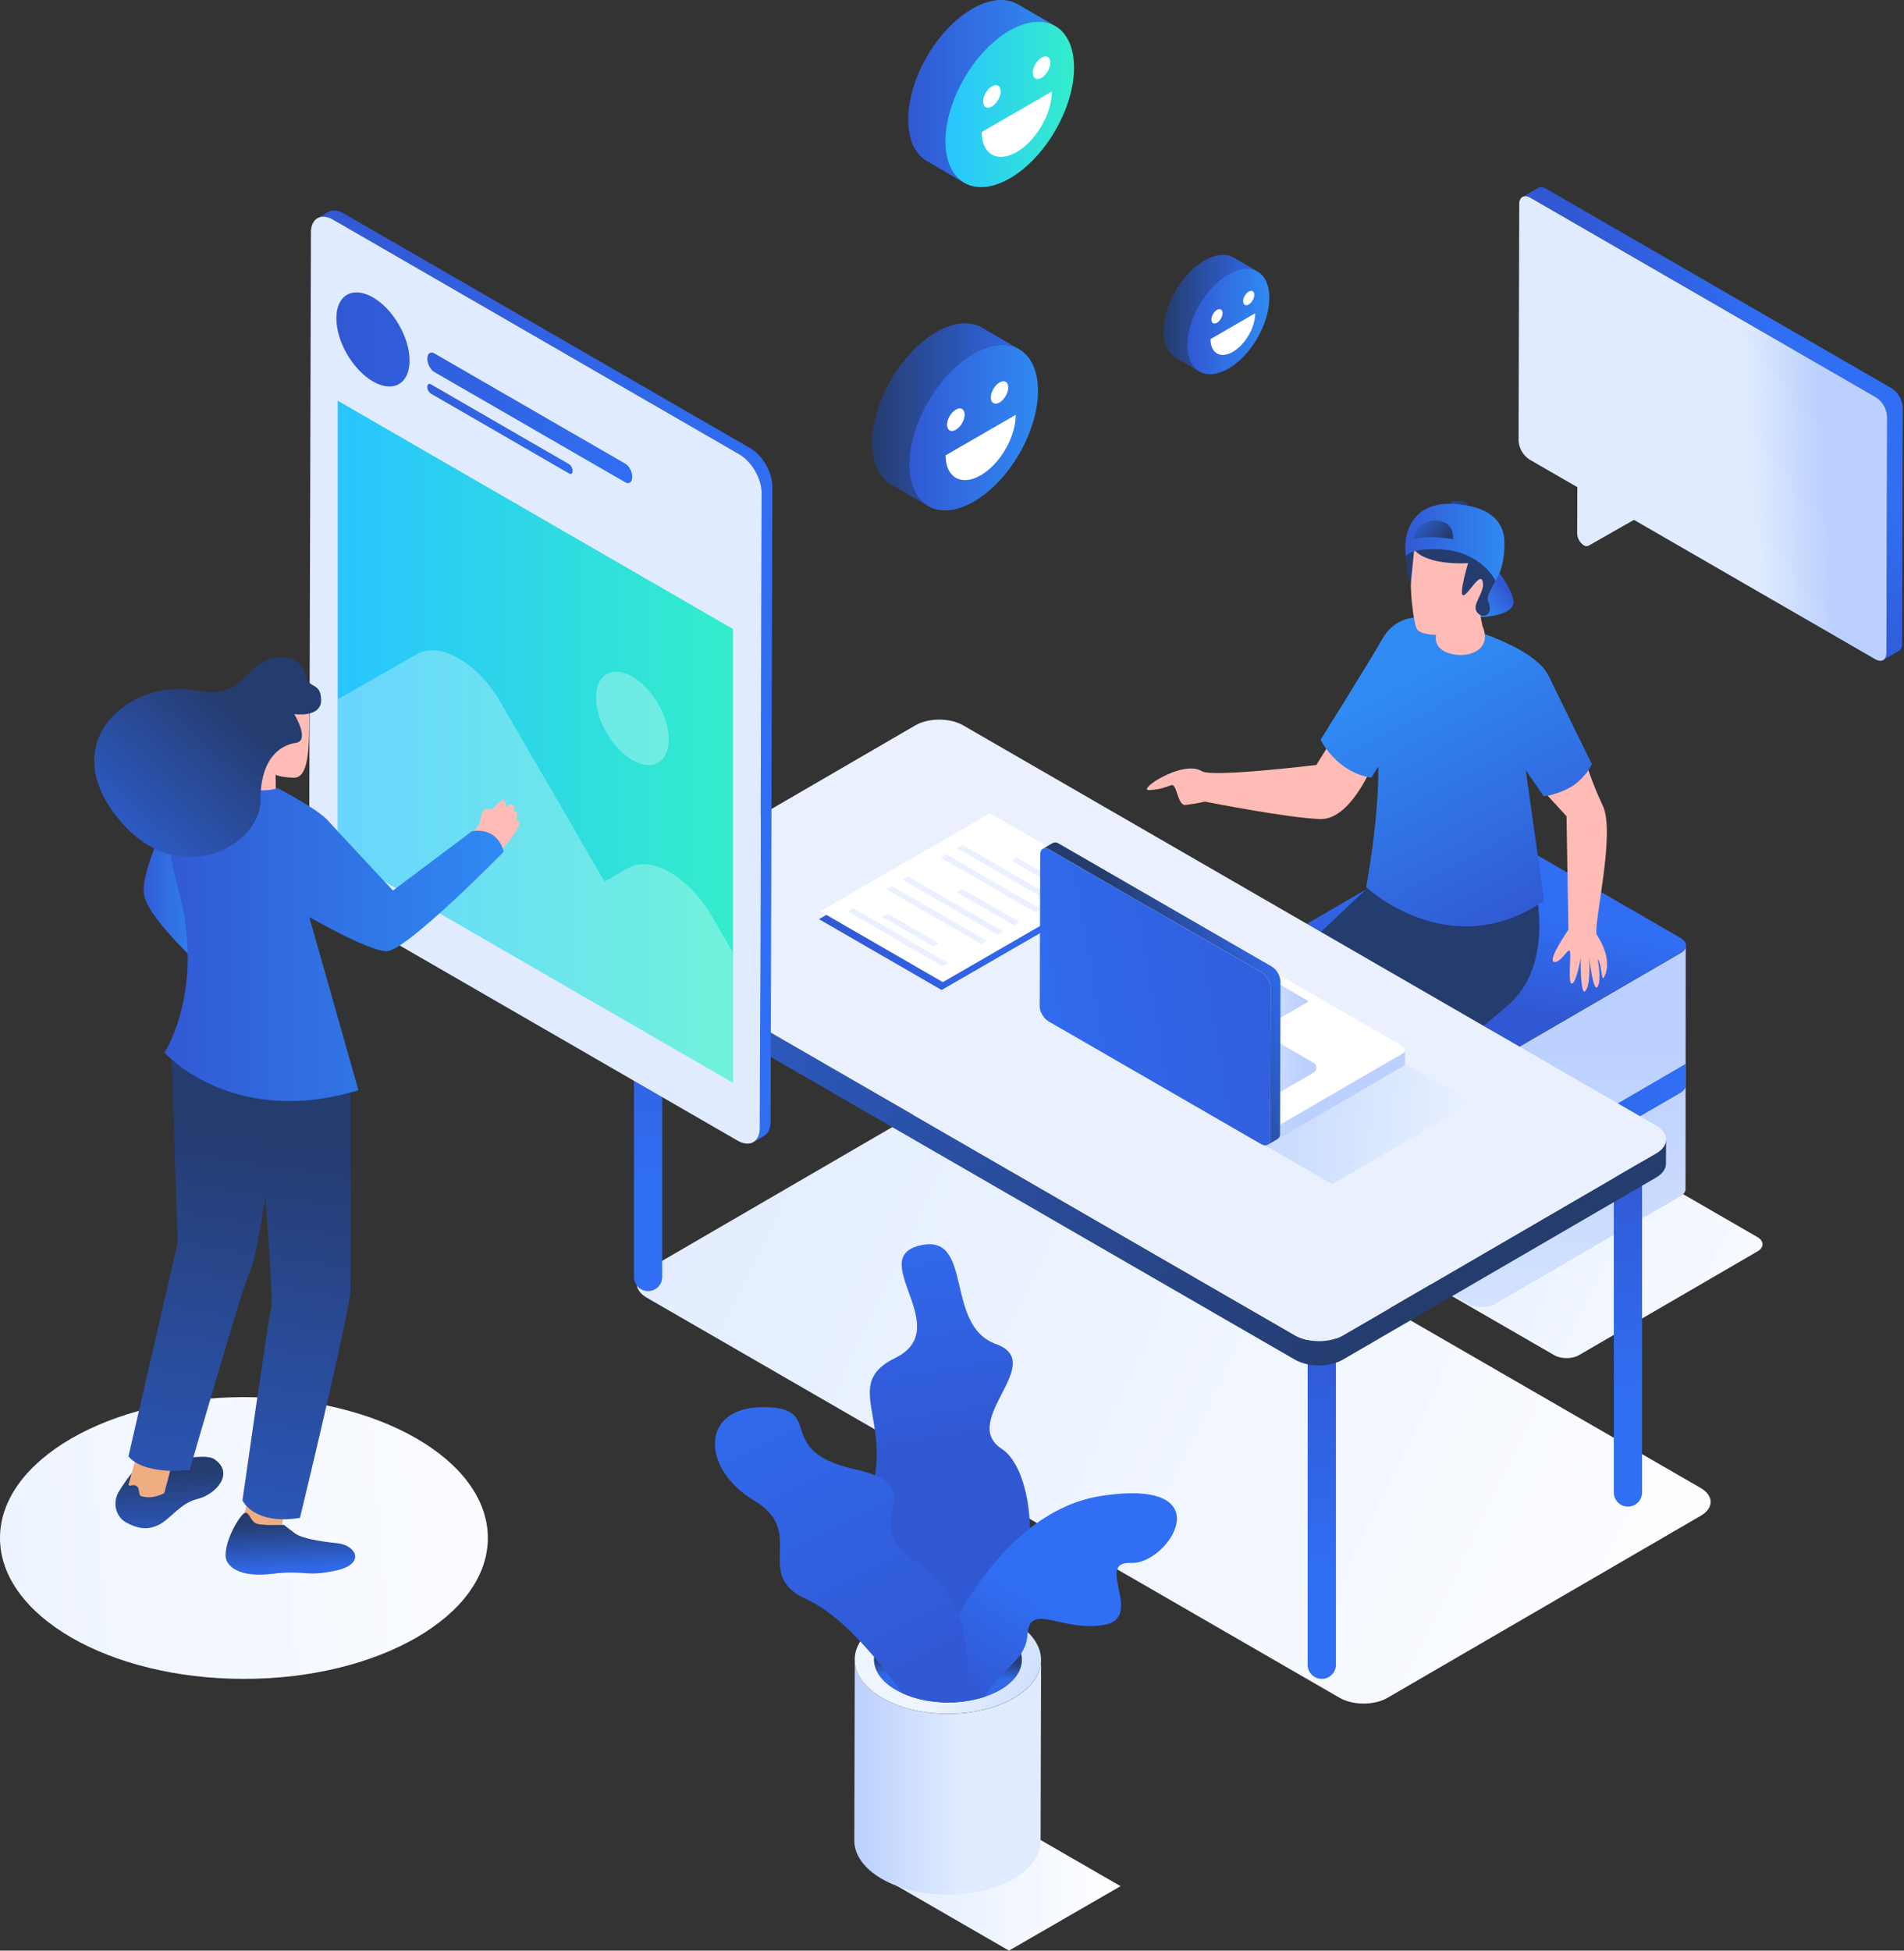 <?xml version="1.0" encoding="UTF-8"?>
<svg width="1239px" height="1269px" viewBox="0 0 1239 1269" version="1.1" xmlns="http://www.w3.org/2000/svg" xmlns:xlink="http://www.w3.org/1999/xlink">
    <rect x="0" y="0" width="1239" height="1269" fill="#333333" stroke="none"/>
    <!-- Generator: Sketch 60 (88103) - https://sketch.com -->
    <title>编组</title>
    <desc>Created with Sketch.</desc>
    <defs>
        <linearGradient x1="-18.305%" y1="29.097%" x2="135.418%" y2="76.139%" id="linearGradient-1">
            <stop stop-color="#E1ECFF" offset="0%"></stop>
            <stop stop-color="#FFFFFF" offset="100%"></stop>
        </linearGradient>
        <linearGradient x1="49.997%" y1="27.463%" x2="49.997%" y2="135.714%" id="linearGradient-2">
            <stop stop-color="#BBD0FE" offset="0%"></stop>
            <stop stop-color="#E0EBFF" offset="100%"></stop>
        </linearGradient>
        <linearGradient x1="-0.011%" y1="50.143%" x2="100.057%" y2="50.143%" id="linearGradient-3">
            <stop stop-color="#3158D3" offset="0%"></stop>
            <stop stop-color="#306EF3" offset="100%"></stop>
        </linearGradient>
        <linearGradient x1="41.975%" y1="69.526%" x2="56.782%" y2="33.5%" id="linearGradient-4">
            <stop stop-color="#3158D3" offset="0%"></stop>
            <stop stop-color="#306EF3" offset="100%"></stop>
        </linearGradient>
        <linearGradient x1="82.408%" y1="35.559%" x2="41.022%" y2="55.76%" id="linearGradient-5">
            <stop stop-color="#3158D3" offset="0%"></stop>
            <stop stop-color="#308AF3" offset="100%"></stop>
        </linearGradient>
        <linearGradient x1="53.778%" y1="27.107%" x2="-11.934%" y2="274.617%" id="linearGradient-6">
            <stop stop-color="#253C6F" offset="0%"></stop>
            <stop stop-color="#3068E8" offset="100%"></stop>
        </linearGradient>
        <linearGradient x1="9954.056%" y1="33.184%" x2="10070.067%" y2="268.179%" id="linearGradient-7">
            <stop stop-color="#253C6F" offset="0%"></stop>
            <stop stop-color="#3068E8" offset="100%"></stop>
        </linearGradient>
        <linearGradient x1="1449.477%" y1="42.335%" x2="1468.887%" y2="122.937%" id="linearGradient-8">
            <stop stop-color="#253C6F" offset="0%"></stop>
            <stop stop-color="#3068E8" offset="100%"></stop>
        </linearGradient>
        <linearGradient x1="67.015%" y1="92.791%" x2="35.595%" y2="17.216%" id="linearGradient-9">
            <stop stop-color="#3158D3" offset="0%"></stop>
            <stop stop-color="#308AF3" offset="100%"></stop>
        </linearGradient>
        <linearGradient x1="114.405%" y1="19.852%" x2="-174.938%" y2="155.308%" id="linearGradient-10">
            <stop stop-color="#253C6F" offset="0%"></stop>
            <stop stop-color="#3068E8" offset="100%"></stop>
        </linearGradient>
        <linearGradient x1="7125.167%" y1="51.345%" x2="7192.009%" y2="-23.658%" id="linearGradient-11">
            <stop stop-color="#253C6F" offset="0%"></stop>
            <stop stop-color="#3068E8" offset="100%"></stop>
        </linearGradient>
        <linearGradient x1="-0.004%" y1="49.992%" x2="100.015%" y2="49.992%" id="linearGradient-12">
            <stop stop-color="#3158D3" offset="0%"></stop>
            <stop stop-color="#308AF3" offset="100%"></stop>
        </linearGradient>
        <linearGradient x1="87.265%" y1="71.122%" x2="-25.587%" y2="22.678%" id="linearGradient-13">
            <stop stop-color="#253C6F" offset="0%"></stop>
            <stop stop-color="#3068E8" offset="100%"></stop>
        </linearGradient>
        <linearGradient x1="-6.413%" y1="34.337%" x2="109.186%" y2="66.432%" id="linearGradient-14">
            <stop stop-color="#E1ECFF" offset="0%"></stop>
            <stop stop-color="#FFFFFF" offset="100%"></stop>
        </linearGradient>
        <linearGradient x1="50.022%" y1="5.536%" x2="49.989%" y2="70.651%" id="linearGradient-15">
            <stop stop-color="#3158D3" offset="0%"></stop>
            <stop stop-color="#306EF3" offset="100%"></stop>
        </linearGradient>
        <linearGradient x1="50.022%" y1="5.536%" x2="49.989%" y2="70.645%" id="linearGradient-16">
            <stop stop-color="#3158D3" offset="0%"></stop>
            <stop stop-color="#306EF3" offset="100%"></stop>
        </linearGradient>
        <linearGradient x1="50.022%" y1="5.532%" x2="49.989%" y2="70.651%" id="linearGradient-17">
            <stop stop-color="#3158D3" offset="0%"></stop>
            <stop stop-color="#306EF3" offset="100%"></stop>
        </linearGradient>
        <linearGradient x1="50.022%" y1="5.532%" x2="49.989%" y2="70.651%" id="linearGradient-18">
            <stop stop-color="#3158D3" offset="0%"></stop>
            <stop stop-color="#306EF3" offset="100%"></stop>
        </linearGradient>
        <linearGradient x1="81.065%" y1="53.862%" x2="-24.425%" y2="28.1%" id="linearGradient-19">
            <stop stop-color="#253C6F" offset="0%"></stop>
            <stop stop-color="#3068E8" offset="100%"></stop>
        </linearGradient>
        <linearGradient x1="0%" y1="50%" x2="100%" y2="50%" id="linearGradient-20">
            <stop stop-color="#3158D3" offset="0%"></stop>
            <stop stop-color="#306EF3" offset="100%"></stop>
        </linearGradient>
        <linearGradient x1="40.338%" y1="49.355%" x2="111.097%" y2="54.074%" id="linearGradient-21">
            <stop stop-color="#CBDDFE" offset="0%"></stop>
            <stop stop-color="#EFF5FF" offset="100%"></stop>
        </linearGradient>
        <linearGradient x1="-0.008%" y1="50.032%" x2="100.033%" y2="50.032%" id="linearGradient-22">
            <stop stop-color="#BBD0FE" offset="0%"></stop>
            <stop stop-color="#E0EBFF" offset="30%"></stop>
            <stop stop-color="#BBD0FE" offset="71%"></stop>
        </linearGradient>
        <linearGradient x1="35.862%" y1="49.99%" x2="94.295%" y2="49.99%" id="linearGradient-23">
            <stop stop-color="#BBD0FE" offset="0%"></stop>
            <stop stop-color="#E0EBFF" offset="57%"></stop>
            <stop stop-color="#BBD0FE" offset="100%"></stop>
        </linearGradient>
        <linearGradient x1="-35.309%" y1="50.038%" x2="95.331%" y2="50.038%" id="linearGradient-24">
            <stop stop-color="#BBD0FE" offset="0%"></stop>
            <stop stop-color="#E0EBFF" offset="57%"></stop>
            <stop stop-color="#BBD0FE" offset="100%"></stop>
        </linearGradient>
        <linearGradient x1="44.941%" y1="52.267%" x2="92.784%" y2="29.887%" id="linearGradient-25">
            <stop stop-color="#253C6F" offset="0%"></stop>
            <stop stop-color="#3068E8" offset="100%"></stop>
        </linearGradient>
        <linearGradient x1="145.348%" y1="28.943%" x2="-25.012%" y2="66.568%" id="linearGradient-26">
            <stop stop-color="#3158D3" offset="0%"></stop>
            <stop stop-color="#306EF3" offset="100%"></stop>
        </linearGradient>
        <linearGradient x1="0%" y1="50%" x2="100%" y2="50%" id="linearGradient-27">
            <stop stop-color="#E1ECFF" offset="0%"></stop>
            <stop stop-color="#FFFFFF" offset="100%"></stop>
        </linearGradient>
        <linearGradient x1="9.25470619e-05%" y1="49.996%" x2="100%" y2="49.996%" id="linearGradient-28">
            <stop stop-color="#BBD0FE" offset="0%"></stop>
            <stop stop-color="#E0EBFF" offset="57%"></stop>
        </linearGradient>
        <linearGradient x1="34.737%" y1="104.044%" x2="50.274%" y2="48.945%" id="linearGradient-29">
            <stop stop-color="#CBDDFE" offset="0%"></stop>
            <stop stop-color="#EFF5FF" offset="100%"></stop>
        </linearGradient>
        <linearGradient x1="48.728%" y1="50.478%" x2="43.289%" y2="-10.209%" id="linearGradient-30">
            <stop stop-color="#3158D3" offset="0%"></stop>
            <stop stop-color="#306EF3" offset="100%"></stop>
        </linearGradient>
        <linearGradient x1="49.963%" y1="51.264%" x2="48.966%" y2="69.777%" id="linearGradient-31">
            <stop stop-color="#253C6F" offset="0%"></stop>
            <stop stop-color="#3068E8" offset="100%"></stop>
        </linearGradient>
        <linearGradient x1="15.105%" y1="92.168%" x2="43.503%" y2="58.433%" id="linearGradient-32">
            <stop stop-color="#3158D3" offset="0%"></stop>
            <stop stop-color="#306EF3" offset="100%"></stop>
        </linearGradient>
        <linearGradient x1="71.87%" y1="92.813%" x2="16.188%" y2="-27.398%" id="linearGradient-33">
            <stop stop-color="#3158D3" offset="0%"></stop>
            <stop stop-color="#306EF3" offset="100%"></stop>
        </linearGradient>
        <linearGradient x1="-9.59997954e-14%" y1="49.998%" x2="100%" y2="49.998%" id="linearGradient-34">
            <stop stop-color="#3158D3" offset="0%"></stop>
            <stop stop-color="#306EF3" offset="100%"></stop>
        </linearGradient>
        <linearGradient x1="81.426%" y1="-103.052%" x2="62.221%" y2="-9.518%" id="linearGradient-35">
            <stop stop-color="#BBD0FE" offset="0%"></stop>
            <stop stop-color="#E0EBFF" offset="39%"></stop>
        </linearGradient>
        <linearGradient x1="0%" y1="50%" x2="100%" y2="50%" id="linearGradient-36">
            <stop stop-color="#28C4FF" offset="0%"></stop>
            <stop stop-color="#34EDCB" offset="100%"></stop>
        </linearGradient>
        <linearGradient x1="-5.90335641e-14%" y1="50.003%" x2="100%" y2="50.003%" id="linearGradient-37">
            <stop stop-color="#3158D3" offset="0%"></stop>
            <stop stop-color="#306EF3" offset="100%"></stop>
        </linearGradient>
        <linearGradient x1="-0.013%" y1="49.996%" x2="100%" y2="49.996%" id="linearGradient-38">
            <stop stop-color="#3158D3" offset="0%"></stop>
            <stop stop-color="#308AF3" offset="100%"></stop>
        </linearGradient>
        <linearGradient x1="-102.184%" y1="57.26%" x2="134.268%" y2="45.909%" id="linearGradient-39">
            <stop stop-color="#E1ECFF" offset="0%"></stop>
            <stop stop-color="#FFFFFF" offset="100%"></stop>
        </linearGradient>
        <linearGradient x1="48.45%" y1="26.439%" x2="56.941%" y2="143.284%" id="linearGradient-40">
            <stop stop-color="#253C6F" offset="0%"></stop>
            <stop stop-color="#3068E8" offset="100%"></stop>
        </linearGradient>
        <linearGradient x1="52.8%" y1="16.484%" x2="43.389%" y2="151.054%" id="linearGradient-41">
            <stop stop-color="#253C6F" offset="0%"></stop>
            <stop stop-color="#3068E8" offset="100%"></stop>
        </linearGradient>
        <linearGradient x1="45.964%" y1="14.884%" x2="53.03%" y2="85.119%" id="linearGradient-42">
            <stop stop-color="#253C6F" offset="0%"></stop>
            <stop stop-color="#3068E8" offset="100%"></stop>
        </linearGradient>
        <linearGradient x1="0.018%" y1="49.976%" x2="100%" y2="49.976%" id="linearGradient-43">
            <stop stop-color="#3158D3" offset="0%"></stop>
            <stop stop-color="#308AF3" offset="100%"></stop>
        </linearGradient>
        <linearGradient x1="67.643%" y1="25.469%" x2="4.122%" y2="91.639%" id="linearGradient-44">
            <stop stop-color="#253C6F" offset="0%"></stop>
            <stop stop-color="#3068E8" offset="100%"></stop>
        </linearGradient>
        <linearGradient x1="49.633%" y1="50.106%" x2="69.212%" y2="33.877%" id="linearGradient-45">
            <stop stop-color="#3158D3" offset="0%"></stop>
            <stop stop-color="#306EF3" offset="100%"></stop>
        </linearGradient>
        <linearGradient x1="81.849%" y1="47.374%" x2="31.675%" y2="51.507%" id="linearGradient-46">
            <stop stop-color="#BBD0FE" offset="0%"></stop>
            <stop stop-color="#E0EBFF" offset="39%"></stop>
        </linearGradient>
        <linearGradient x1="-0.052%" y1="49.996%" x2="99.958%" y2="49.996%" id="linearGradient-47">
            <stop stop-color="#253C6F" offset="0%"></stop>
            <stop stop-color="#3068E8" offset="100%"></stop>
        </linearGradient>
        <linearGradient x1="0.001%" y1="49.999%" x2="99.964%" y2="49.999%" id="linearGradient-48">
            <stop stop-color="#3158D3" offset="0%"></stop>
            <stop stop-color="#308AF3" offset="100%"></stop>
        </linearGradient>
        <linearGradient x1="-0.052%" y1="49.987%" x2="99.948%" y2="49.987%" id="linearGradient-49">
            <stop stop-color="#3158D3" offset="0%"></stop>
            <stop stop-color="#308AF3" offset="100%"></stop>
        </linearGradient>
        <linearGradient x1="0.036%" y1="49.998%" x2="99.964%" y2="49.998%" id="linearGradient-50">
            <stop stop-color="#28C4FF" offset="0%"></stop>
            <stop stop-color="#34EDCB" offset="100%"></stop>
        </linearGradient>
        <linearGradient x1="0%" y1="50%" x2="100%" y2="50%" id="linearGradient-51">
            <stop stop-color="#253C6F" offset="0%"></stop>
            <stop stop-color="#3068E8" offset="100%"></stop>
        </linearGradient>
        <linearGradient x1="0.075%" y1="49.991%" x2="100.075%" y2="49.991%" id="linearGradient-52">
            <stop stop-color="#3158D3" offset="0%"></stop>
            <stop stop-color="#308AF3" offset="100%"></stop>
        </linearGradient>
    </defs>
    <g id="Page-1" stroke="none" stroke-width="1" fill="none" fill-rule="evenodd">
        <g id="3" transform="translate(-101, -86)">
            <g id="编组" transform="translate(101, 85)">
                <g id="box_empty" transform="translate(831, 539)">
                    <path d="M312.6,266.78 C317.06,269.35 317.08,273.53 312.65,276.1 L196.48,343.61 C192.05,346.19 184.85,346.19 180.39,343.61 L63.46,276.1 C59,273.53 58.97,269.35 63.4,266.78 L179.57,199.27 C184,196.69 191.21,196.69 195.67,199.27 L312.6,266.78 Z" id="Path" fill="url(#linearGradient-1)"></path>
                    <path d="M266.13,77.47 C266.123,77.594 266.106,77.718 266.08,77.84 C266.08,77.94 266.08,78.04 266.01,78.14 C265.94,78.24 265.95,78.38 265.91,78.5 L265.79,78.78 C265.73,78.91 265.68,79.03 265.61,79.15 C265.54,79.27 265.51,79.33 265.45,79.42 C265.39,79.51 265.28,79.69 265.18,79.83 C265.08,79.97 264.98,80.09 264.86,80.22 L264.79,80.31 C264.63,80.48 264.46,80.64 264.29,80.8 L263.92,81.1 C263.814,81.192 263.704,81.279 263.59,81.36 C263.46,81.46 263.31,81.55 263.17,81.64 C263.03,81.73 262.88,81.84 262.72,81.93 L141.93,152.13 C141.57,152.33 141.2,152.52 140.81,152.69 L140.48,152.84 L139.55,153.19 L139.21,153.31 L138.6,153.48 C138.44,153.48 138.29,153.57 138.13,153.6 C137.97,153.63 137.7,153.7 137.48,153.74 L137.03,153.83 C136.59,153.91 136.14,153.97 135.69,154.02 L135.27,154.02 L134.47,154.07 L133.31,154.07 L132.76,154.07 L132.17,154.07 L131.62,154.02 C131.42,154.02 131.22,154.02 131.03,153.96 L130.5,153.88 L129.87,153.78 L129.38,153.68 L128.65,153.5 L128.24,153.39 C127.81,153.26 127.38,153.12 126.97,152.96 L126.38,152.7 L126.07,152.57 C125.77,152.43 125.48,152.28 125.2,152.12 L3.62,81.94 C1.62,80.76 0.43,79.25 0.18,77.72 C0.165,77.497 0.165,77.273 0.18,77.05 L0,235.5 C0,237.27 1.16,239.04 3.49,240.38 L125,310.58 C125.28,310.74 125.57,310.89 125.87,311.03 L126.17,311.16 L126.71,311.39 L126.77,311.39 C127.18,311.55 127.61,311.69 128.04,311.81 L128.14,311.81 L128.45,311.88 C128.69,311.95 128.93,312.01 129.18,312.06 L129.38,312.06 L129.67,312.11 L130.3,312.22 L130.55,312.22 C130.643,312.215 130.737,312.215 130.83,312.22 L131.42,312.28 L131.7,312.28 L131.97,312.28 L132.56,312.28 L132.87,312.28 L134.27,312.28 C134.54,312.28 134.8,312.28 135.07,312.22 L135.39,312.22 L135.49,312.22 C135.94,312.17 136.39,312.11 136.83,312.03 L136.9,312.03 L137.28,311.95 L137.93,311.81 L138.4,311.69 C138.6,311.63 138.81,311.58 139.01,311.51 L139.14,311.51 L139.35,311.43 C139.67,311.32 139.97,311.2 140.28,311.07 L140.61,310.93 C141,310.76 141.37,310.57 141.73,310.37 L262.52,240.17 L262.66,240.09 L262.97,239.88 C263.11,239.79 263.26,239.7 263.39,239.6 L263.72,239.34 L264.09,239.04 L264.16,238.98 L264.59,238.55 L264.66,238.46 L264.89,238.19 C264.923,238.152 264.953,238.112 264.98,238.07 C265.077,237.935 265.167,237.794 265.25,237.65 C265.296,237.598 265.336,237.541 265.37,237.48 C265.374,237.45 265.374,237.42 265.37,237.39 C265.437,237.272 265.494,237.148 265.54,237.02 C265.581,236.952 265.617,236.882 265.65,236.81 L265.65,236.73 C265.689,236.615 265.723,236.498 265.75,236.38 C265.75,236.3 265.8,236.22 265.82,236.14 L265.82,236.08 C265.829,235.957 265.829,235.833 265.82,235.71 C265.82,235.62 265.82,235.54 265.82,235.46 C265.825,235.427 265.825,235.393 265.82,235.36 L265.98,76.91 C266.16,77.24 266.14,77.35 266.13,77.47 Z" id="Path" fill="url(#linearGradient-2)"></path>
                    <path d="M142.19,226.11 C141.811,226.328 141.421,226.525 141.02,226.7 L140.67,226.86 C140.35,226.99 140.03,227.11 139.67,227.22 L139.45,227.31 L139.32,227.31 L138.68,227.49 L138.19,227.62 L137.51,227.77 L137.11,227.85 L137.04,227.85 C136.57,227.93 136.1,228 135.63,228.05 L135.52,228.05 L135.19,228.05 L134.35,228.11 L132.9,228.11 L132.58,228.11 L131.96,228.11 L131.68,228.11 L131.38,228.11 L130.76,228.04 L130.47,228.04 L130.21,228.04 L129.55,227.93 L129.24,227.88 L129.04,227.88 L128.27,227.69 L127.95,227.61 L127.84,227.61 C127.39,227.48 126.94,227.33 126.51,227.16 L126.44,227.16 C126.25,227.09 126.07,227 125.88,226.92 L125.56,226.78 C125.253,226.627 124.953,226.467 124.66,226.3 L0,154.13 L0,168.13 C0,169.89 1.16,171.66 3.49,173.01 L125,243.25 C125.28,243.41 125.57,243.56 125.87,243.7 L126.17,243.84 L126.71,244.07 L126.77,244.07 C127.18,244.23 127.61,244.37 128.04,244.5 L128.14,244.5 L128.45,244.58 L129.18,244.76 L129.38,244.81 L129.67,244.81 L130.3,244.92 L130.55,244.92 L130.83,244.92 L131.42,244.99 L131.7,244.99 L132,244.99 L132.59,244.99 L134.11,244.99 L134.3,244.99 L135.1,244.94 L135.42,244.94 L135.52,244.94 C135.97,244.94 136.42,244.84 136.86,244.76 L136.93,244.76 L137.31,244.68 L137.96,244.54 L138.43,244.41 L139.04,244.24 L139.17,244.24 L139.38,244.16 C139.7,244.05 140,243.94 140.31,243.81 L140.64,243.67 C141.03,243.49 141.4,243.31 141.76,243.1 L262.55,172.91 L262.69,172.82 C262.8,172.76 262.89,172.69 263,172.62 C263.11,172.55 263.29,172.43 263.42,172.33 C263.534,172.249 263.644,172.162 263.75,172.07 L264.12,171.77 L264.19,171.71 L264.62,171.28 L264.69,171.19 L264.92,170.92 C264.953,170.882 264.983,170.842 265.01,170.8 C265.109,170.67 265.199,170.533 265.28,170.39 L265.4,170.22 C265.404,170.19 265.404,170.16 265.4,170.13 C265.463,170.01 265.52,169.886 265.57,169.76 C265.613,169.69 265.649,169.616 265.68,169.54 C265.68,169.54 265.68,169.49 265.68,169.47 C265.68,169.45 265.75,169.23 265.78,169.12 C265.81,169.01 265.83,168.96 265.85,168.88 L265.85,169 C265.857,168.877 265.857,168.753 265.85,168.63 C265.85,168.55 265.85,168.47 265.85,168.39 C265.857,168.353 265.857,168.316 265.85,168.28 L265.85,154.16 L142.19,226.11 Z" id="Path" fill="url(#linearGradient-3)"></path>
                    <path d="M262.67,72.24 C267.3,74.92 267.32,79.24 262.67,81.93 L141.88,152.13 C137.28,154.8 129.78,154.8 125.15,152.13 L3.62,81.94 C-1.01,79.26 -1.04,74.94 3.56,72.24 L124.35,2.05 C128.96,-0.63 136.45,-0.63 141.09,2.05 L262.67,72.24 Z" id="Path" fill="url(#linearGradient-4)"></path>
                </g>
                <g id="man2" transform="translate(746, 326)">
                    <path d="M225.13,41.35 C225.13,41.35 240.76,61.1 238.76,68.1 C236.76,75.1 221.76,77.17 207.01,76.51 C192.26,75.85 181.26,51.1 181.26,51.1 L225.13,41.35 Z" id="Path" fill="url(#linearGradient-5)"></path>
                    <path d="M122.67,153.25 L110.6,172.65 C110.6,172.65 42.86,180.9 36.14,176.73 C23.43,168.85 -7,189.61 1.93,189 C10.86,188.39 12.4,186.91 16.27,185.77 C19.9,184.7 20.27,199.04 25.27,198.66 C29.585,198.19 33.869,197.468 38.1,196.5 C38.1,196.5 92.94,207.36 113.33,207.83 C132.77,208.28 146.88,173.39 146.88,173.39 L122.67,153.25 Z" id="Path" fill="#FFBBB6"></path>
                    <path d="M144.72,525 C144.72,525 145.41,541.13 143.79,545.39 C142.17,549.65 139.31,556.9 135.19,569.39 C131.07,581.88 124.26,589.78 111.3,585.25 C98.34,580.72 114.02,556.01 115.47,548.95 C116.92,541.89 118.24,521.65 118.24,521.65 L144.72,525 Z" id="Path" fill="url(#linearGradient-6)"></path>
                    <path d="M73.79,495 C73.79,495 78.79,513.88 75.09,516.56 C71.39,519.24 55.75,522.19 44.01,534.76 C35.01,544.34 24.68,549.45 16.32,538.56 C7.96,527.67 35.72,512.56 40.79,507.44 C45.86,502.32 56.23,489 56.23,489 L73.79,495 Z" id="Path" fill="url(#linearGradient-7)"></path>
                    <path d="M251.88,247.43 C251.88,247.43 268,302 234.23,329.9 C200.46,357.8 170.81,386.61 170.81,386.61 L148,527.15 L114.24,524.05 C114.24,524.05 117.08,379.98 118.24,369.83 C119.4,359.68 159.48,329.46 159.48,329.46 C159.48,329.46 107.95,365.46 106.21,371.46 C104.47,377.46 76.45,499.53 76.45,499.53 L47.45,494.99 C47.45,494.99 46.85,356.83 54.27,342.51 C61.69,328.19 167.74,230.42 167.74,230.42 L251.88,247.43 Z" id="Path" fill="url(#linearGradient-8)"></path>
                    <path d="M150.87,173.71 C150.87,173.71 152,201.56 143,252.13 C143,252.13 197.33,303.13 258.87,260.96 L246.87,176.07 L258.59,193.07 C258.59,193.07 281.27,190.9 289.87,172.07 L261.67,114.53 C250.67,92.06 188.33,77.2 180.38,76.63 C172.43,76.06 160.68,77.72 153.15,91.24 C145.62,104.76 113.35,156.24 113.35,156.24 C113.35,156.24 123.53,177.43 146.35,180.92 L150.87,173.71 Z" id="Path" fill="url(#linearGradient-9)"></path>
                    <path d="M287.64,176.07 C290.29,183.868 293.385,191.507 296.91,198.95 C305.73,217.09 290.13,278.57 293.22,283.35 C303.12,298.64 299.39,308.06 297.69,310.96 C295.99,313.86 296.4,301.78 293.59,298.89 C293.59,298.89 296.49,312.52 293.59,316.94 C290.69,321.36 288.09,297.43 288.09,297.43 C288.09,297.43 289.42,315.04 285.82,319.52 C282.22,324 282.63,298.13 282.63,298.13 C282.63,298.13 279.83,314.51 276.91,314.94 C273.99,315.37 276.67,295.27 275.47,293.6 C274.27,291.93 269.26,301.96 265.14,300.72 C261.02,299.48 274.62,279.82 274.62,279.82 L273.39,206 L261.14,192.64 C266.399,191.528 271.457,189.619 276.14,186.98 C282.54,183.52 287.64,176.07 287.64,176.07 Z" id="Path" fill="#FFBBB6"></path>
                    <path d="M188.47,88 C188.47,88 186.34,96.39 196.32,99.77 C208.89,104.03 225.55,98.18 218.67,82.12 L216.5,71.4 C216.5,71.4 223.28,60.49 222.5,42.19 C221.72,23.89 187.6,6.54 177.63,22.88 C167.66,39.22 173.46,81.27 176.32,84.68 C179.18,88.09 188.47,88 188.47,88 Z" id="Path" fill="#FFBBB6"></path>
                    <rect id="Rectangle" fill="url(#linearGradient-10)" x="197.25" y="0.83" width="12.01" height="7.17" rx="3.58"></rect>
                    <path d="M209.35,41.34 C209.35,41.34 183.35,43.34 174.25,32.61 L172,55.36 C172,55.36 167.83,43.76 169.15,33.98 L184.25,4.85 C184.25,4.85 222.54,-2.65 229.78,21.02 C237.95,47.73 219.05,59.02 222.54,66.73 C226.03,74.44 219.16,78.36 215.19,73.34 C211.22,68.32 220.48,60.64 218.89,53.5 C217.3,46.36 209.37,62.23 206.2,62.23 C203.03,62.23 209.35,41.34 209.35,41.34 Z" id="Path" fill="url(#linearGradient-11)"></path>
                    <path d="M168.89,37.22 C168.89,37.22 169.97,31.43 191.13,32.35 C217.88,33.51 227.13,52.7 227.13,52.7 C227.13,52.7 233,46 233,28.1 C233,13.6 222.41,4.05 199.57,2.8 C173.87,1.39 166.38,20.86 168.89,37.22 Z" id="Path" fill="url(#linearGradient-12)"></path>
                    <path d="M173.59,25.87 C173.59,25.87 175.26,13.35 188.26,13.68 C201.26,14.01 199.5,25.87 199.5,25.87 C199.5,25.87 186.09,22.72 173.59,25.87 Z" id="Path" fill="url(#linearGradient-13)"></path>
                </g>
                <g id="table" transform="translate(385, 469)">
                    <path d="M721.66,500 C730.31,505 730.35,513.08 721.76,518.07 L517.93,636.51 C509.34,641.51 495.37,641.51 486.72,636.51 L35.86,376.21 C27.22,371.21 27.17,363.13 35.76,358.13 L239.6,239.68 C248.19,234.68 262.16,234.68 270.8,239.68 L721.66,500 Z" id="Path" fill="url(#linearGradient-14)"></path>
                    <path d="M27.55,131.33 L45.94,131.33 L45.94,362.72 C45.94,367.801 41.821,371.92 36.74,371.92 L36.74,371.92 C31.659,371.92 27.54,367.801 27.54,362.72 L27.54,131.33 L27.55,131.33 Z" id="Path" fill="url(#linearGradient-15)"></path>
                    <path d="M465.94,383.59 L484.33,383.59 L484.33,615 C484.33,620.081 480.211,624.2 475.13,624.2 L475.13,624.2 C470.049,624.2 465.93,620.081 465.93,615 L465.93,383.59 L465.94,383.59 Z" id="Path" fill="url(#linearGradient-16)"></path>
                    <path d="M226.78,19.28 L245.17,19.28 L245.17,250.67 C245.17,255.751 241.051,259.87 235.97,259.87 L235.97,259.87 C230.889,259.87 226.77,255.751 226.77,250.67 L226.77,19.28 L226.78,19.28 Z" id="Path" fill="url(#linearGradient-17)"></path>
                    <path d="M665.17,271.54 L683.56,271.54 L683.56,502.93 C683.56,508.011 679.441,512.13 674.36,512.13 L674.36,512.13 C669.279,512.13 665.16,508.011 665.16,502.93 L665.16,271.54 L665.17,271.54 Z" id="Path" fill="url(#linearGradient-18)"></path>
                    <path d="M692.77,282.28 L488.93,400.74 C480.34,405.74 466.37,405.74 457.73,400.74 L6.86,140.43 C2.52,137.92 0.35,134.62 0.35,131.33 L0.27,147.13 C0.27,150.42 2.43,153.71 6.77,156.22 L457.64,416.53 C466.28,421.53 480.25,421.53 488.84,416.53 L692.68,298.07 C696.95,295.59 699.08,292.35 699.09,289.07 L699.18,273.27 C699.17,276.55 697,279.8 692.77,282.28 Z" id="Path" fill="url(#linearGradient-19)"></path>
                    <path d="M692.67,264.2 C701.31,269.2 701.36,277.29 692.77,282.28 L488.93,400.74 C480.34,405.74 466.37,405.74 457.73,400.74 L6.86,140.43 C-1.78,135.43 -1.82,127.35 6.77,122.36 L210.61,3.9 C219.2,-1.1 233.16,-1.1 241.8,3.9 L692.67,264.2 Z" id="Path" fill="#EAF0FE"></path>
                </g>
                <g id="paper2" transform="translate(532, 535)">
                    <polygon id="Path" fill="url(#linearGradient-20)" points="111.44 0.19 191.23 46.26 80.74 110.05 0.95 63.98"></polygon>
                    <polygon id="Path" fill="#EAF0FE" points="22.46 61.95 84.25 97.63 80.6 99.74 18.81 64.06"></polygon>
                    <polygon id="Path" fill="#EAF0FE" points="47.56 47.46 109.36 83.14 105.7 85.25 43.91 49.57"></polygon>
                    <polygon id="Path" fill="#EAF0FE" points="58.16 41.34 119.96 77.01 116.31 79.12 54.51 43.45"></polygon>
                    <polygon id="Path" fill="#EAF0FE" points="93.43 49.45 130.57 70.89 126.92 73 89.78 51.56"></polygon>
                    <polygon id="Path" fill="#EAF0FE" points="83.05 26.97 144.85 62.64 141.2 64.75 79.4 29.07"></polygon>
                    <polygon id="Path" fill="#EAF0FE" points="93.66 20.84 155.46 56.52 151.81 58.63 90.01 22.95"></polygon>
                    <polygon id="Path" fill="#EAF0FE" points="128.93 28.96 166.07 50.4 162.41 52.5 125.28 31.07"></polygon>
                    <polygon id="Path" fill="#EAF0FE" points="44.9 65.54 78.04 84.67 74.39 86.78 41.25 67.65"></polygon>
                </g>
                <g id="paper1" transform="translate(533, 530)">
                    <polygon id="Path" fill="#FFFFFF" points="111.23 0.08 191.02 46.14 80.54 109.93 0.75 63.87"></polygon>
                    <polygon id="Path" fill="#EAF0FE" points="22.25 61.84 84.04 97.52 80.39 99.63 18.6 63.95"></polygon>
                    <polygon id="Path" fill="#EAF0FE" points="47.35 47.35 109.15 83.03 105.5 85.13 43.7 49.46"></polygon>
                    <polygon id="Path" fill="#EAF0FE" points="57.96 41.23 119.75 76.9 116.1 79.01 54.31 43.33"></polygon>
                    <polygon id="Path" fill="#EAF0FE" points="93.23 49.34 130.36 70.78 126.71 72.89 89.58 51.45"></polygon>
                    <polygon id="Path" fill="#EAF0FE" points="82.85 26.86 144.64 62.53 140.99 64.64 79.2 28.96"></polygon>
                    <polygon id="Path" fill="#EAF0FE" points="93.45 20.73 155.25 56.41 151.6 58.52 89.8 22.84"></polygon>
                    <polygon id="Path" fill="#EAF0FE" points="128.72 28.85 165.86 50.28 162.21 52.39 125.07 30.96"></polygon>
                    <polygon id="Path" fill="#EAF0FE" points="44.69 65.43 77.83 84.56 74.18 86.67 41.04 67.54"></polygon>
                </g>
                <g id="laptop" transform="translate(676, 549)">
                    <polygon id="Path" fill="url(#linearGradient-21)" points="282.25 169.32 190.95 222.38 90.57 164.43 181.88 111.37"></polygon>
                    <path d="M238.22,135.6 C238.216,135.62 238.216,135.64 238.22,135.66 C238.145,135.852 238.051,136.036 237.94,136.21 L237.87,136.31 C237.73,136.498 237.573,136.672 237.4,136.83 C237.269,136.938 237.132,137.038 236.99,137.13 C236.87,137.22 236.76,137.31 236.62,137.4 L153.62,185.61 C153.051,185.923 152.442,186.159 151.81,186.31 L151.53,186.38 C150.873,186.524 150.203,186.601 149.53,186.61 L149.46,186.61 C148.737,186.612 148.015,186.531 147.31,186.37 L147.23,186.37 C146.555,186.216 145.905,185.967 145.3,185.63 L2.41,103.14 C1.423,102.697 0.75,101.757 0.65,100.68 L0.65,109.19 C0.752,110.261 1.419,111.196 2.4,111.64 L145.26,194.12 C145.534,194.275 145.818,194.412 146.11,194.53 C146.343,194.617 146.583,194.697 146.83,194.77 L147.18,194.86 L147.26,194.86 L147.45,194.86 L148.03,194.96 L148.61,195.03 L148.61,195 L148.61,195 L148.61,195.06 L149.19,195.06 L149.8,195.06 L150.46,195.06 C150.71,195.06 150.97,195 151.21,194.96 L151.53,194.88 L151.82,194.81 L152.33,194.68 C152.782,194.537 153.218,194.346 153.63,194.11 L236.63,145.89 L236.7,145.89 C236.81,145.82 236.9,145.74 237,145.67 C237.1,145.6 237.29,145.47 237.41,145.37 L237.41,145.37 C237.541,145.247 237.661,145.113 237.77,144.97 L237.84,144.88 L237.9,144.78 L238.01,144.62 C238.073,144.512 238.127,144.398 238.17,144.28 C238.171,144.263 238.171,144.247 238.17,144.23 C238.171,144.207 238.171,144.183 238.17,144.16 C238.195,144.091 238.215,144.021 238.23,143.95 C238.245,143.837 238.245,143.723 238.23,143.61 L238.23,143.61 L238.23,135.1 C238.246,135.266 238.241,135.434 238.22,135.6 L238.22,135.6 Z" id="Path" fill="url(#linearGradient-22)"></path>
                    <path d="M236.57,132.55 C238.89,133.89 238.9,136.06 236.57,137.4 L153.57,185.61 C150.941,186.949 147.829,186.949 145.2,185.61 L2.41,103.14 C0.08,101.79 0.06,99.62 2.41,98.28 L85.41,50.06 C88.047,48.725 91.163,48.725 93.8,50.06 L236.57,132.55 Z" id="Path" fill="#FFFFFF"></path>
                    <path d="M69.35,80.15 C66.908,78.73 63.892,78.73 61.45,80.15 L27.34,100 C25.53,101 25.54,102.76 27.34,103.82 L139.74,168.71 C141.802,169.754 144.238,169.754 146.3,168.71 L178.78,149.84 C179.933,149.171 180.643,147.938 180.643,146.605 C180.643,145.272 179.933,144.039 178.78,143.37 L69.35,80.15 Z" id="Path" fill="url(#linearGradient-23)"></path>
                    <path d="M174.54,102.7 C175.22,103.09 175.22,103.7 174.54,104.11 L150.4,118.11 C149.633,118.5 148.727,118.5 147.96,118.11 L106.39,94.11 C106.083,94.012 105.875,93.727 105.875,93.405 C105.875,93.083 106.083,92.798 106.39,92.7 L130.53,78.7 C131.297,78.31 132.203,78.31 132.97,78.7 L174.54,102.7 Z" id="Path" fill="url(#linearGradient-24)"></path>
                    <path d="M151.63,80.82 L13.05,0.82 C11.885,-0.022 10.358,-0.175 9.05,0.42 L2.58,4.19 C3.58,3.59 5.03,3.67 6.58,4.58 L145.15,84.58 C148.481,86.746 150.576,90.373 150.79,94.34 L150.51,193.18 C150.642,194.594 150.014,195.972 148.86,196.8 L155.33,193.04 C156.495,192.221 157.126,190.836 156.98,189.42 L157.26,90.58 C157.05,86.614 154.958,82.987 151.63,80.82 L151.63,80.82 Z" id="Path" fill="url(#linearGradient-25)"></path>
                    <path d="M145.15,84.58 C148.481,86.746 150.576,90.373 150.79,94.34 L150.51,193.18 C150.51,196.77 147.96,198.18 144.84,196.41 L6.26,116.41 C2.932,114.243 0.84,110.616 0.63,106.65 L0.91,7.81 C0.91,4.22 3.46,2.81 6.58,4.58 L145.15,84.58 Z" id="Path" fill="url(#linearGradient-26)"></path>
                </g>
                <g id="plant" transform="translate(465, 810)">
                    <polygon id="Path" fill="url(#linearGradient-27)" points="264.18 418.06 176.34 367.34 103.73 409.26 191.57 459.98"></polygon>
                    <path d="M212.48,271 L212.15,388.65 C212.15,397.58 206.25,406.49 194.53,413.3 C170.94,427.01 132.53,427.01 108.81,413.3 C96.86,406.4 90.89,397.3 90.92,388.3 L91.25,270.65 C91.25,279.65 97.19,288.76 109.14,295.65 C132.89,309.37 171.27,309.37 194.87,295.65 C206.59,288.83 212.45,279.92 212.48,271 Z" id="Path" fill="url(#linearGradient-28)"></path>
                    <ellipse id="Oval" fill="url(#linearGradient-29)" transform="translate(151.838, 270.778) rotate(-89.84) translate(-151.838, -270.778) " cx="151.838" cy="270.778" rx="35.11" ry="60.62"></ellipse>
                    <path d="M137.58,266.78 C137.58,266.78 64.46,242.41 94.58,180.83 C124.7,119.25 78.58,93.59 117.67,74.35 C156.76,55.11 98.35,9.57 133.67,1.23 C168.99,-7.11 149.1,53.18 183.09,65.37 C217.08,77.56 158.72,115.26 186.94,133.61 C215.16,151.96 219,268.07 137.58,266.78 Z" id="Path" fill="url(#linearGradient-30)"></path>
                    <path d="M186,290.36 C182.827,292.177 179.476,293.665 176,294.8 C171.873,296.167 167.628,297.151 163.32,297.74 C153.44,299.117 143.393,298.68 133.67,296.45 L133.67,296.45 C129.75,295.542 125.929,294.252 122.26,292.6 C120.77,291.931 119.315,291.187 117.9,290.37 C107.71,284.49 103,276.64 103.78,268.94 C104.42,262.39 109.06,255.94 117.68,250.94 C128.6,244.59 143.51,241.94 157.79,243 C158.29,243 158.79,243.08 159.29,243.13 C168.97,244.01 178.29,246.62 185.75,250.94 C193.45,255.38 198.02,260.94 199.46,266.72 C201.59,275.1 197.11,283.91 186,290.36 Z" id="Path" fill="url(#linearGradient-31)"></path>
                    <path d="M271,207.77 C246.63,206.49 280.62,243.69 253,248.18 C225.38,252.67 204.89,232.78 203.61,254.6 C203.334,258.935 201.901,263.117 199.46,266.71 C193.1,276.46 181.2,283.18 176.01,294.8 C171.883,296.167 167.638,297.151 163.33,297.74 C153.45,299.117 143.403,298.68 133.68,296.45 L133.68,296.45 C139.997,277.9 148.085,260.001 157.83,243 C158.13,242.47 158.44,241.94 158.75,241.41 C178.11,208.06 208.88,170.69 251.75,164.16 C331.93,152 295.37,209.06 271,207.77 Z" id="Path" fill="url(#linearGradient-32)"></path>
                    <path d="M163.37,297.74 C153.49,299.117 143.443,298.68 133.72,296.45 L133.72,296.45 C129.8,295.542 125.979,294.252 122.31,292.6 C117.15,285.44 110.84,277.15 103.83,268.94 C90.59,253.4 74.9,238.18 59.98,231.51 C24.05,215.51 60.62,187.9 25.98,167.37 C-8.66,146.84 -9.94,106.43 31.75,106.43 C73.44,106.43 36.89,134.65 91.26,146.84 C145.63,159.03 88.2,180.84 133.71,209.07 C146.49,217 154.23,228.69 158.71,241.41 C158.91,241.98 159.1,242.55 159.29,243.13 C165.71,262.4 165,283.72 163.37,297.74 Z" id="Path" fill="url(#linearGradient-33)"></path>
                </g>
                <g id="dialog_instagram" transform="translate(201, 137)">
                    <path d="M287.18,155.56 L22.84,2.94 C18.84,0.62 15.18,0.4 12.55,1.94 L5.55,6.01 C8.18,4.48 11.82,4.69 15.85,7.01 L280.19,159.62 C288.19,164.24 294.64,175.42 294.61,184.62 L293.44,597.74 C293.44,602.31 291.82,605.52 289.22,607.03 L296.22,602.96 C298.81,601.45 300.43,598.24 300.44,593.68 L301.61,180.56 C301.64,171.35 295.18,160.17 287.18,155.56 Z" id="Path" fill="url(#linearGradient-34)"></path>
                    <path d="M280.19,159.62 C288.19,164.24 294.64,175.42 294.61,184.62 L293.44,597.74 C293.44,606.93 286.92,610.64 278.92,606.02 L14.58,453.38 C6.58,448.77 0.13,437.58 0.16,428.38 L1.33,15.26 C1.33,6.07 7.85,2.37 15.85,6.98 L280.19,159.62 Z" id="Path" fill="url(#linearGradient-35)"></path>
                    <polygon id="Path" fill="url(#linearGradient-36)" points="276.01 273.21 276.01 568.4 18.76 419.88 18.76 124.68"></polygon>
                    <path d="M65.53,98.58 C65.53,113.68 54.86,119.76 41.7,112.16 C28.54,104.56 17.87,86.16 17.87,71.06 C17.87,55.96 28.54,49.88 41.7,57.47 C54.86,65.06 65.53,83.48 65.53,98.58 Z M210.45,174.33 L210.45,174.33 C210.45,170.98 208.45,167.1 205.9,165.65 L81.62,93.89 C79.11,92.44 77.08,93.98 77.08,97.33 L77.08,97.33 C77.08,100.68 79.08,104.56 81.62,106.01 L205.9,177.77 C208.41,179.21 210.45,177.68 210.45,174.33 L210.45,174.33 Z M171.64,170.33 L171.64,170.33 C171.612,168.603 170.766,166.993 169.36,165.99 L79.36,113.99 C78.1,113.27 77.09,114.04 77.09,115.71 L77.09,115.71 C77.113,117.436 77.956,119.047 79.36,120.05 L169.36,172.05 C170.62,172.77 171.64,172 171.64,170.32 L171.64,170.33 Z" id="Shape" fill="url(#linearGradient-37)" fill-rule="nonzero"></path>
                    <path d="M276,483.84 L276,568.4 L18.76,419.88 L18.76,318.93 L70.3,289.54 C85.36,280.95 109.78,295.05 124.84,321.03 L192.37,437.51 L207.78,428.73 C222.84,420.15 247.26,434.25 262.32,460.22 L276,483.84 Z" id="Path" fill="#FFFFFF" opacity="0.3"></path>
                    <ellipse id="Oval" fill="#FFFFFF" opacity="0.3" transform="translate(210.528, 331.374) rotate(-30.31) translate(-210.528, -331.374) " cx="210.528" cy="331.374" rx="19.24" ry="33.32"></ellipse>
                </g>
                <g id="man1" transform="translate(0, 428)">
                    <path d="M120.59,82.85 C120.59,82.85 89.26,138.85 93.93,156.18 C98.6,173.51 135.17,205.52 135.17,205.52 L120.59,82.85 Z" id="Path" fill="url(#linearGradient-38)"></path>
                    <ellipse id="Oval" fill="url(#linearGradient-39)" cx="158.73" cy="573.56" rx="158.73" ry="91.64"></ellipse>
                    <path d="M86.92,529.93 C83.402,534.164 80.203,538.653 77.35,543.36 C72.85,550.86 75.52,559.86 82.13,563.46 C88.74,567.06 95.05,568.8 102.85,565.23 C110.65,561.66 117.25,550.76 128.65,548.11 C140.05,545.46 153,531.69 139.65,522.36 C130.6,516.06 86.92,529.93 86.92,529.93 Z" id="Path" fill="url(#linearGradient-40)"></path>
                    <path d="M186.63,551.26 L181.81,572.2 C181.81,572.2 162.49,573.27 157.81,564.11 L164,535.2 L186.63,392 L166.31,317.78 L106.93,544.32 C106.93,544.32 99.04,548.89 91.65,546.23 C90.08,545.67 90.88,541.23 89.31,540.11 C86.09,537.72 84.65,540.79 83.6,538.89 L150.91,299.4 L194.91,309.92 L213.45,408.65 L186.63,551.26 Z" id="Path" fill="#EFAD81"></path>
                    <path d="M149.5,84.5 L152.5,66.08 C152.5,66.08 148.17,19.69 160.75,15.14 C173.33,10.59 200.95,14.48 201.18,37.03 C201.42,59.92 200.87,79.37 191.01,78.96 C181.15,78.55 179.35,76.9 179.35,76.9 L179.63,94.73 L149.5,84.5 Z" id="Path" fill="#FFBBB6"></path>
                    <path d="M111.44,255.92 L115.62,381.28 L83.62,520.33 C83.62,520.33 90.91,532.5 123.41,529.33 C123.41,529.33 159.41,404.74 162.86,399.45 C166.31,394.16 172.58,351.79 172.58,351.79 C172.58,351.79 178,417.15 176.33,424 C174.66,430.85 157.78,549 157.78,549 C157.78,549 164.61,565.22 195.19,560.5 C195.19,560.5 228.12,424.5 228.12,411.72 L228.12,275.37 L111.44,255.92 Z" id="Path" fill="url(#linearGradient-41)"></path>
                    <path d="M184.72,565 C184.72,565 169,565.8 166,563.77 C163,561.74 162.24,557.28 159.76,557.08 C157.28,556.88 146.87,573.08 146.759,584.66 C146.67,592.07 155.9,599.36 176.37,596.93 C199.81,594.14 197.61,599.1 218.09,594.85 C238.57,590.6 231.59,578.17 219.63,576.96 C207.67,575.75 196.16,573.71 191.84,570.47 C187.52,567.23 184.72,565 184.72,565 Z" id="Path" fill="url(#linearGradient-42)"></path>
                    <path d="M333.82,101.4 C333.82,101.4 335.71,97.69 333.64,96.62 C331.57,95.55 329.07,98.14 329.07,98.14 C329.5,94.33 328.47,91.49 324.32,95.4 C323.39,96.27 321.88,97.77 320.32,99.4 C318.908,99.261 317.487,99.231 316.07,99.31 C313.64,99.51 312.53,105.86 312.18,108.38 L306.27,117.08 L313.07,133.39 C313.07,133.39 322.31,128.94 325.76,126.23 C329.21,123.52 338.6,111.31 337.93,108.17 C337.26,105.03 335.15,107.26 335.15,107.26 C335.15,107.26 337.54,103.95 336.52,101.92 C336.338,101.381 335.88,100.981 335.322,100.873 C334.763,100.765 334.189,100.967 333.82,101.4 Z" id="Path" fill="#FFBBB6"></path>
                    <path d="M251.47,191.85 C263.89,192.28 327.83,127.09 327.83,127.09 C323,109.85 307,113.85 307,113.85 L255.72,152.35 C255.72,152.35 220.47,114.71 213.4,106.84 C206.33,98.97 180.81,85.79 180.81,85.79 C180.81,85.79 158.69,92.89 148.98,74.79 C148.98,74.79 118.87,77.31 115.74,78.53 C112.61,79.75 102.63,102.53 115.89,150.9 C133.99,216.9 107.03,257.79 107.03,257.79 C107.03,257.79 150.68,307.2 233.25,282.26 L201.25,169.57 C201.25,169.57 239.05,191.42 251.47,191.85 Z" id="Path" fill="url(#linearGradient-43)"></path>
                    <path d="M191.46,37.53 C191.46,37.53 209.33,40.21 208.95,28.15 C208.57,16.09 200.77,21.97 198.68,11.75 C196.17,-0.54 178.11,-4.72 163.62,9.41 C152.79,19.96 146.41,25.64 128.35,22.26 C84.78,14.08 36.5,54.49 76,104.38 C115.5,154.27 169.53,122.83 169.45,94.08 C169.37,65.33 183.11,57.66 192.56,56.26 C202.01,54.86 191.46,37.53 191.46,37.53 Z" id="Path" fill="url(#linearGradient-44)"></path>
                </g>
                <g id="Group" transform="translate(988, 122)">
                    <path d="M243,131.63 L18,1.72 C16,0.57 14.2,0.46 12.9,1.22 L2.74,7.12 C4.05,6.36 5.86,6.47 7.85,7.62 L232.85,137.53 C237.087,140.282 239.752,144.895 240.02,149.94 L239.58,303.78 C239.58,306.05 238.77,307.64 237.48,308.39 L247.64,302.49 C248.93,301.74 249.73,300.15 249.73,297.88 L250.17,144.04 C249.898,138.996 247.234,134.385 243,131.63 Z" id="Path" fill="url(#linearGradient-45)"></path>
                    <path d="M240,149.93 L239.56,303.78 C239.56,308.34 236.32,310.18 232.35,307.89 L137,252.84 L75.26,217.19 L45.67,234.05 C44.692,234.502 43.547,234.395 42.67,233.77 C40.105,232.119 38.491,229.336 38.33,226.29 L38.42,195.91 L36.58,194.85 L7.35,178 C3.117,175.25 0.456,170.641 0.19,165.6 L0.63,11.75 C0.63,7.19 3.86,5.35 7.83,7.64 L62.54,39.23 L132.36,79.54 L232.84,137.54 C237.069,140.289 239.729,144.893 240,149.93 Z" id="Path" fill="url(#linearGradient-46)"></path>
                </g>
                <g id="smile3" transform="translate(567, 211)">
                    <path d="M72,3.13 C64.39,-1.29 53.86,-0.66 42.23,6.05 C19.13,19.39 0.46,51.73 0.53,78.28 C0.53,91.47 5.23,100.75 12.74,105.11 L37,119.22 C29.49,114.85 24.83,105.58 24.79,92.39 C24.72,65.83 43.39,33.49 66.49,20.15 C78.12,13.44 88.65,12.82 96.26,17.24 L72,3.13 Z" id="Path" fill="url(#linearGradient-47)"></path>
                    <path d="M66.45,20.15 C89.56,6.81 108.35,17.52 108.45,44.08 C108.55,70.64 89.86,102.96 66.75,116.31 C43.64,129.66 24.86,118.93 24.75,92.39 C24.64,65.85 43.35,33.49 66.45,20.15 Z" id="Path" fill="url(#linearGradient-48)"></path>
                    <ellipse id="Oval" fill="#FFFFFF" transform="translate(54.999, 63.025) rotate(-59.69) translate(-54.999, -63.025) " cx="54.999" cy="63.025" rx="8.05" ry="4.65"></ellipse>
                    <ellipse id="Oval" fill="#FFFFFF" transform="translate(83.431, 45.323) rotate(-59.826) translate(-83.431, -45.323) " cx="83.431" cy="45.323" rx="8.008" ry="4.626"></ellipse>
                    <path d="M71.17,99.22 C83.77,91.94 93.99,74.32 93.99,59.86 L48.35,86.21 C48.35,100.67 58.57,106.5 71.17,99.22 Z" id="Path" fill="#FFFFFF"></path>
                </g>
                <g id="smile2" transform="translate(590, 0)">
                    <path d="M72.42,3.82 C64.81,-0.6 54.28,4.4408921e-16 42.65,6.74 C19.54,20.08 0.87,52.42 0.999,79 C0.999,92.19 5.69,101.47 13.2,105.83 L37.47,119.94 C29.96,115.58 25.31,106.3 25.27,93.11 C25.19,66.55 43.87,34.21 66.97,20.87 C78.6,14.16 89.13,13.54 96.74,17.96 L72.42,3.82 Z" id="Path" fill="url(#linearGradient-49)"></path>
                    <path d="M66.92,20.84 C90.03,7.5 108.82,18.22 108.92,44.77 C109.02,71.32 90.3,103.65 67.19,117 C44.08,130.35 25.29,119.62 25.19,93.08 C25.09,66.54 43.82,34.18 66.92,20.84 Z" id="Path" fill="url(#linearGradient-50)"></path>
                    <ellipse id="Oval" fill="#FFFFFF" transform="translate(55.461, 63.714) rotate(-59.69) translate(-55.461, -63.714) " cx="55.461" cy="63.714" rx="8.05" ry="4.65"></ellipse>
                    <ellipse id="Oval" fill="#FFFFFF" transform="translate(87.796, 45.038) rotate(-59.69) translate(-87.796, -45.038) " cx="87.796" cy="45.038" rx="8.05" ry="4.65"></ellipse>
                    <path d="M71.64,99.91 C84.24,92.63 94.46,75.01 94.46,60.55 L48.82,86.9 C48.82,101.36 59,107.19 71.64,99.91 Z" id="Path" fill="#FFFFFF"></path>
                </g>
                <g id="smile" transform="translate(757, 166)">
                    <path d="M45.77,2.58 C40.91,-0.24 34.19,0.16 26.77,4.44 C12.02,12.95 0.11,33.59 0.16,50.54 C0.16,58.96 3.16,64.88 7.94,67.66 L23.43,76.66 C18.64,73.87 15.67,67.95 15.65,59.53 C15.65,42.58 27.51,21.94 42.26,13.43 C49.68,9.15 56.4,8.75 61.26,11.57 L45.77,2.58 Z" id="Path" fill="url(#linearGradient-51)"></path>
                    <path d="M42.26,13.44 C57,4.93 69,11.76 69,28.71 C69,45.66 57.14,66.29 42.39,74.81 C27.64,83.33 15.65,76.48 15.61,59.54 C15.57,42.6 27.51,22 42.26,13.44 Z" id="Path" fill="url(#linearGradient-52)"></path>
                    <ellipse id="Oval" fill="#FFFFFF" transform="translate(34.939, 40.796) rotate(-59.69) translate(-34.939, -40.796) " cx="34.939" cy="40.796" rx="5.14" ry="2.97"></ellipse>
                    <ellipse id="Oval" fill="#FFFFFF" transform="translate(55.583, 28.877) rotate(-59.69) translate(-55.583, -28.877) " cx="55.583" cy="28.877" rx="5.14" ry="2.97"></ellipse>
                    <path d="M45.27,63.9 C53.27,59.26 59.83,48.01 59.83,38.78 L30.71,55.6 C30.71,64.83 37.23,68.54 45.27,63.9 Z" id="Path" fill="#FFFFFF"></path>
                </g>
            </g>
        </g>
    </g>
</svg>